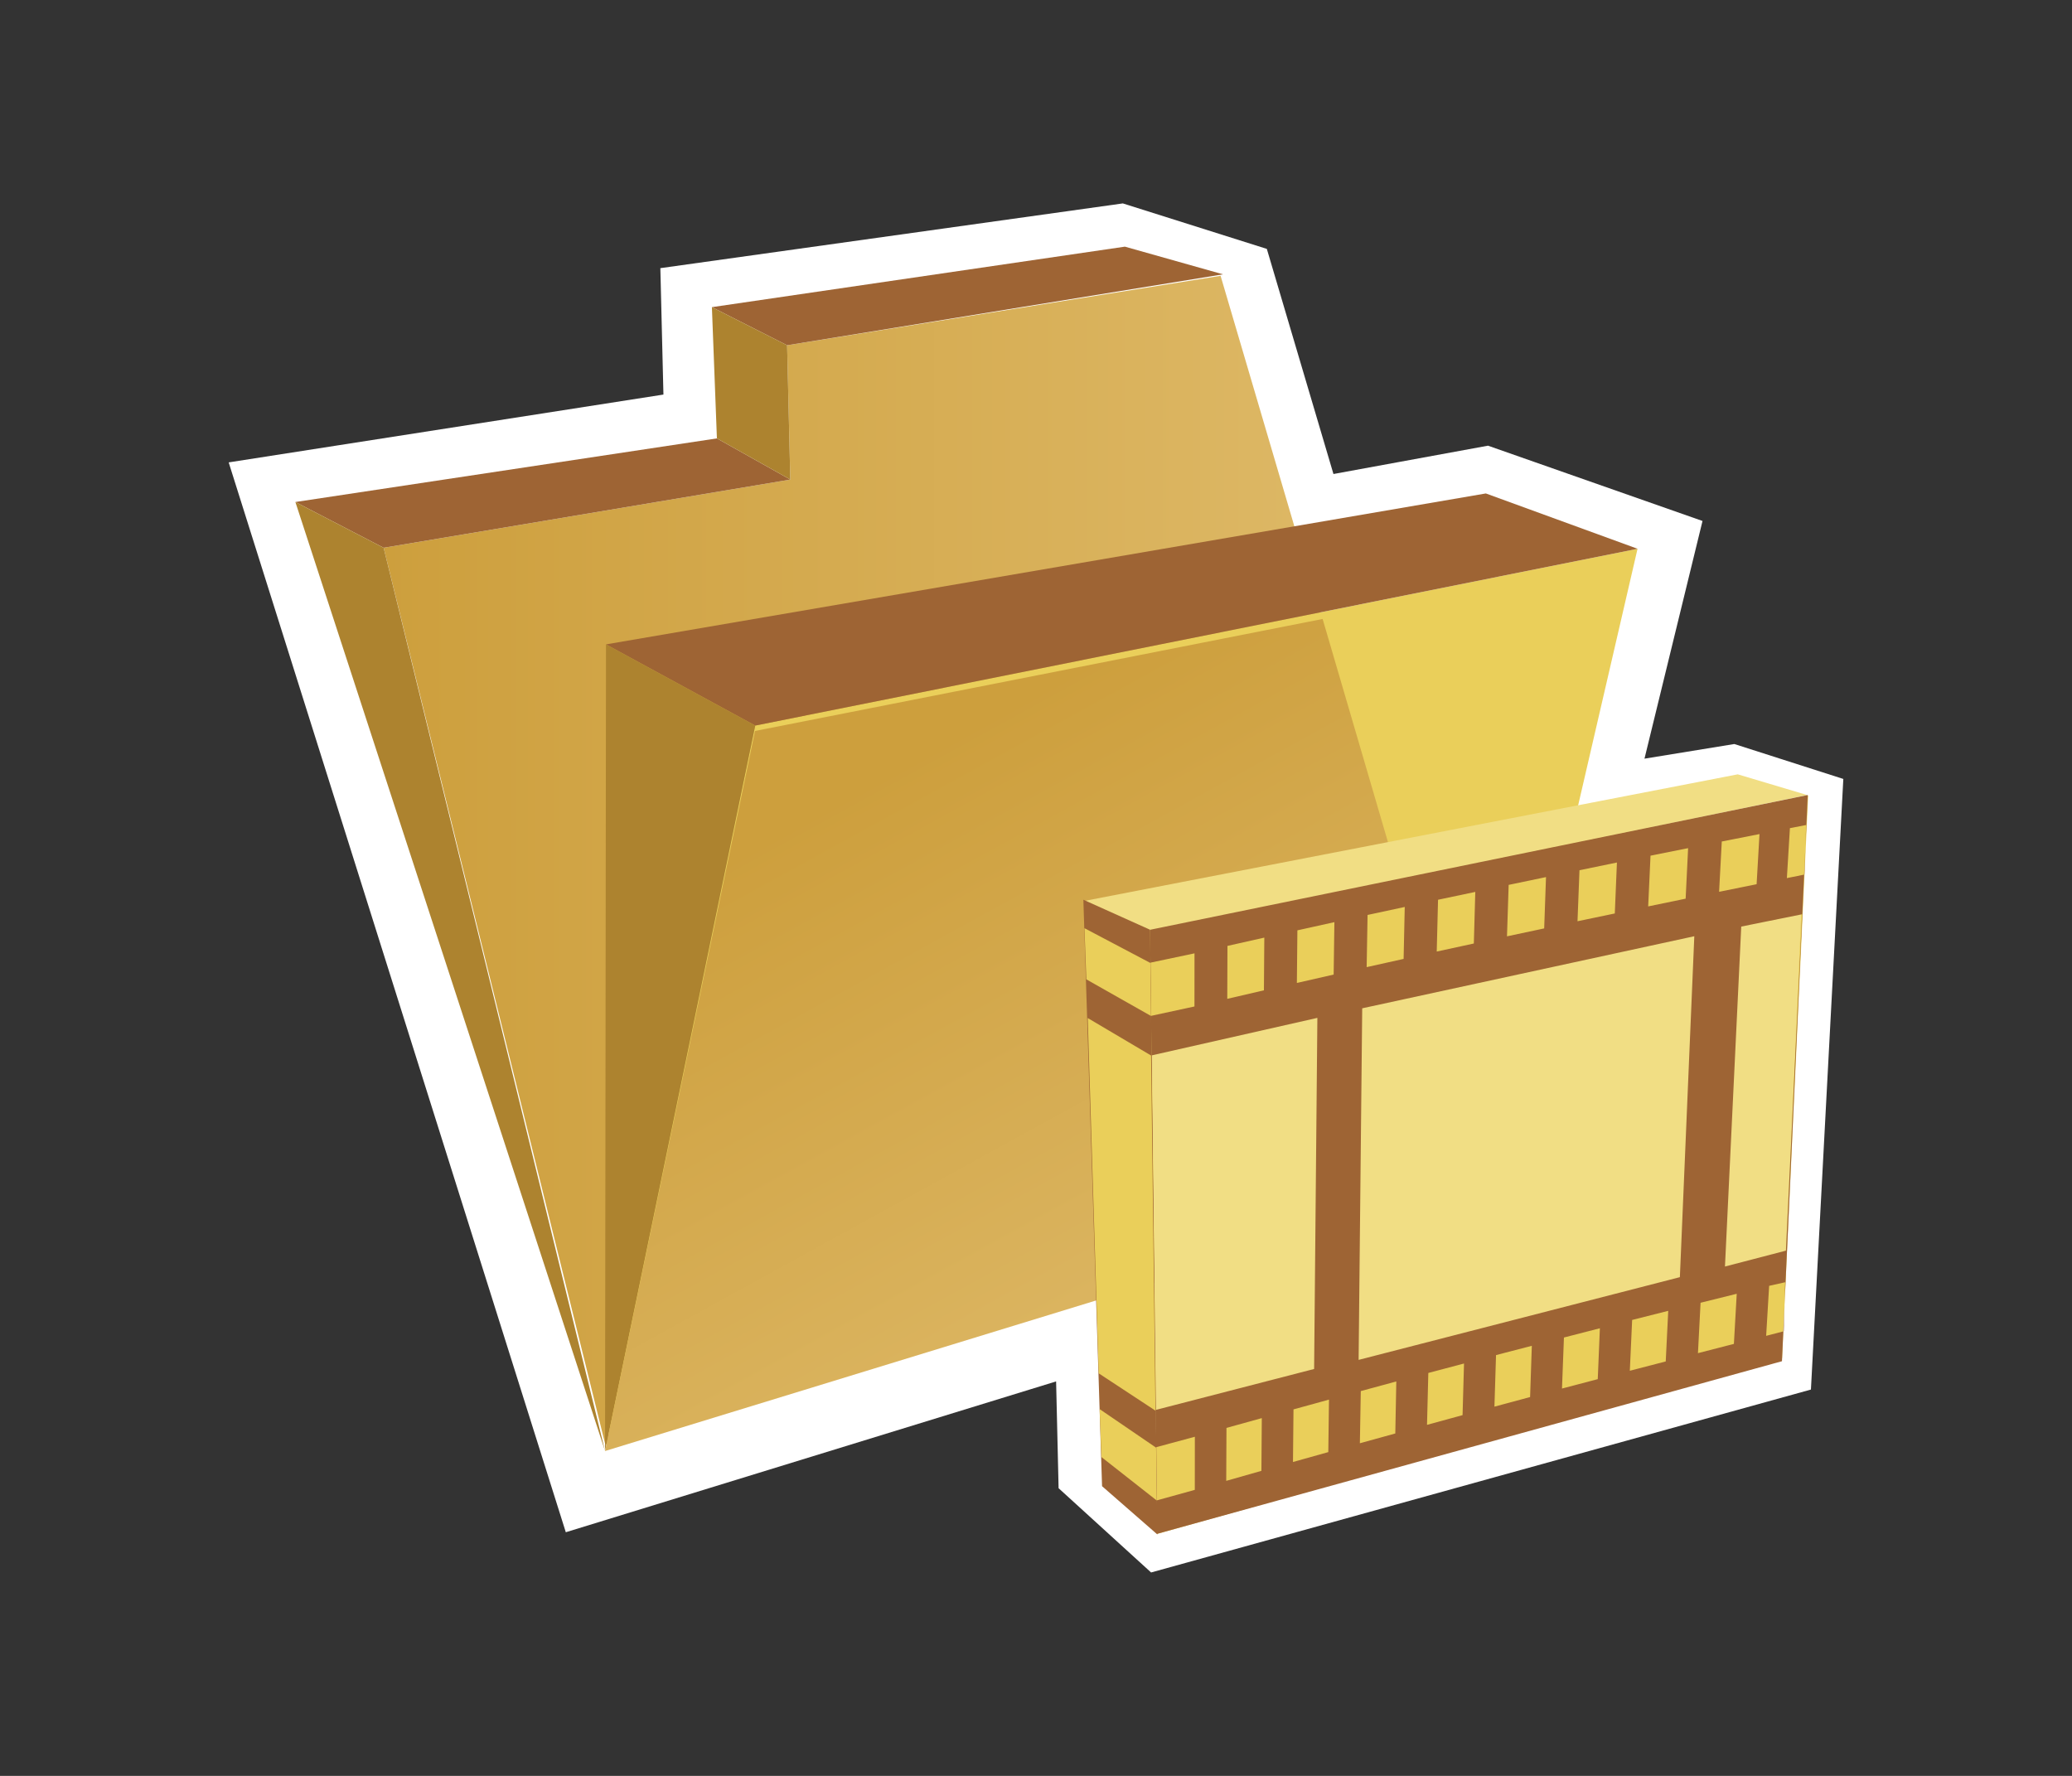 <?xml version="1.0" encoding="UTF-8"?>
<svg xmlns="http://www.w3.org/2000/svg" xmlns:xlink="http://www.w3.org/1999/xlink" contentScriptType="text/ecmascript" zoomAndPan="magnify" baseProfile="tiny" contentStyleType="text/css" version="1.1" width="84px" preserveAspectRatio="xMidYMid meet" viewBox="0 0 84 72" height="72px" x="0px" y="0px">
    <rect x="0" y="0" width="84" height="72" fill="#333333" stroke="none"/>
    <g>
        <polygon fill="#ffffff" points="42.916,60.337 46.666,63.753 73.416,56.337 74.729,31.581 70.311,30.165 66.668,30.759    69.021,21.122 60.324,18.069 54.059,19.218 51.358,10.091 45.521,8.247 26.771,10.872 26.896,15.997 9.271,18.747 22.938,62.122    42.815,56.007  "/>
        <g>
            <g>
                <g>
                    <g>
                        <g>
                            <linearGradient x1="-144.118" gradientTransform="matrix(-1.136 0 0 1.136 -103.488 -636.941)" y1="591.171" x2="-104.753" gradientUnits="userSpaceOnUse" y2="591.171" xlink:type="simple" xlink:actuate="onLoad" id="SVGID_1_" xlink:show="other">
                                <stop stop-color="#e0bc6c" offset="0"/>
                                <stop stop-color="#cd9f3d" offset="1"/>
                            </linearGradient>
                            <polygon fill="url(#SVGID_1_)" points="24.535,58.551 15.553,22.208 32.039,19.443 31.91,13.998 49.483,11.182 60.286,47.865               "/>
                            <polygon fill="#eacf5a" points="30.618,29.417 66.387,22.249 60.462,47.846 24.532,58.207       "/>
                            <polygon fill="#9e6434" points="30.618,29.417 66.387,22.249 60.237,20.006 24.568,26.125       "/>
                            <polygon fill="#9e6434" points="31.91,13.998 49.581,11.122 45.604,10 28.861,12.453       "/>
                            <polygon fill="#9e6434" points="15.553,22.208 32.039,19.443 29.064,17.774 11.975,20.353       "/>
                            <polygon fill="#ad832f" points="30.618,29.417 24.529,58.829 24.568,26.125       "/>
                            <polygon fill="#ad832f" points="15.553,22.208 24.529,58.829 11.975,20.353       "/>
                            <polygon fill="#ad832f" points="28.861,12.453 29.064,17.774 32.039,19.443 31.91,13.998       "/>
                            <linearGradient x1="-389.125" gradientTransform="matrix(-1.136 -0.071 0 -1.136 -392.693 -433.034)" y1="-409.141" x2="-375.227" gradientUnits="userSpaceOnUse" y2="-386.44" xlink:type="simple" xlink:actuate="onLoad" id="SVGID_2_" xlink:show="other">
                                <stop stop-color="#e0bc6c" offset="0"/>
                                <stop stop-color="#cd9f3d" offset="1"/>
                            </linearGradient>
                            <polygon fill="url(#SVGID_2_)" points="24.529,58.829 30.609,29.636 53.62,25.095 60.286,47.865       "/>
                        </g>
                    </g>
                </g>
            </g>
        </g>
        <rect width="84" fill="none" height="72"/>
        <g>
            <g>
                <polygon fill="#eacf5a" points="72.246,55.066 46.905,62.191 46.625,37.616 73.305,32.253    "/>
                <polygon fill="#f1de84" points="72.383,51.719 73.055,36.294 46.684,41.609 46.881,58.404    "/>
                <polygon fill="#f1de84" points="46.565,37.749 73.262,32.233 70.449,31.394 43.914,36.536    "/>
                <path fill="#9e6434" d="M 72.242 55.188 L 46.903 62.188 L 46.625 37.696 L 73.287 32.232 L 72.242 55.188 z M 48.426 38.652 L 46.615 39.034 L 46.623 41.195 L 48.424 40.806 L 48.426 38.652 z M 51.256 38.014 L 49.762 38.35 L 49.754 40.496 L 51.24 40.151 L 51.256 38.014 z M 54.097 37.387 L 52.597 37.719 L 52.576 39.852 L 54.067 39.512 L 54.097 37.387 z M 56.949 36.771 L 55.442 37.095 L 55.405 39.211 L 56.903 38.877 L 56.949 36.771 z M 59.809 36.161 L 58.299 36.479 L 58.246 38.579 L 59.75 38.253 L 59.809 36.161 z M 62.676 35.56 L 61.162 35.876 L 61.094 37.962 L 62.602 37.641 L 62.676 35.56 z M 65.551 34.969 L 64.033 35.282 L 63.953 37.35 L 65.465 37.035 L 65.551 34.969 z M 68.437 34.387 L 66.913 34.692 L 66.818 36.749 L 68.337 36.435 L 68.437 34.387 z M 73.222 33.449 L 72.564 33.576 L 72.441 35.601 L 73.152 35.458 L 73.222 33.449 z M 71.331 33.816 L 69.802 34.117 L 69.693 36.156 L 71.214 35.849 L 71.331 33.816 z M 48.44 58.251 L 46.867 58.675 L 46.873 60.837 L 48.438 60.404 L 48.44 58.251 z M 51.154 57.495 L 49.722 57.892 L 49.712 60.039 L 51.138 59.633 L 51.154 57.495 z M 53.878 56.745 L 52.439 57.141 L 52.418 59.274 L 53.85 58.873 L 53.878 56.745 z M 56.607 56.008 L 55.167 56.399 L 55.13 58.514 L 56.566 58.118 L 56.607 56.008 z M 59.352 55.281 L 57.905 55.664 L 57.852 57.768 L 59.293 57.374 L 59.352 55.281 z M 62.101 54.563 L 60.65 54.94 L 60.585 57.03 L 62.031 56.641 L 62.101 54.563 z M 64.86 53.852 L 63.403 54.227 L 63.324 56.296 L 64.774 55.915 L 64.86 53.852 z M 67.631 53.146 L 66.168 53.515 L 66.074 55.575 L 67.53 55.197 L 67.631 53.146 z M 70.408 52.454 L 68.942 52.818 L 68.836 54.861 L 70.293 54.486 L 70.408 52.454 z M 72.372 51.986 L 71.722 52.132 L 71.601 54.159 L 72.316 53.974 L 72.372 51.986 z M 53.407 41.268 L 46.665 42.794 L 46.796 57.178 L 53.275 55.503 L 53.407 41.268 z M 68.688 37.958 L 55.225 40.88 L 55.079 55.134 L 68.103 51.78 L 68.688 37.958 z M 73.056 37.068 L 70.591 37.566 L 69.931 51.349 L 72.402 50.705 L 73.056 37.068 z "/>
                <polygon fill="#9e6434" points="46.625,37.695 43.92,36.478 44.678,60.255 46.92,62.212    "/>
                <polygon fill="#eacf5a" points="46.662,41.191 44.041,39.706 43.965,37.632 46.645,39.046    "/>
                <polygon fill="#eacf5a" points="44.58,57.13 44.651,59.072 46.897,60.837 46.869,58.693    "/>
                <polygon fill="#eacf5a" points="44.098,41.275 44.543,55.68 46.844,57.193 46.666,42.794    "/>
            </g>
        </g>
    </g>
</svg>
